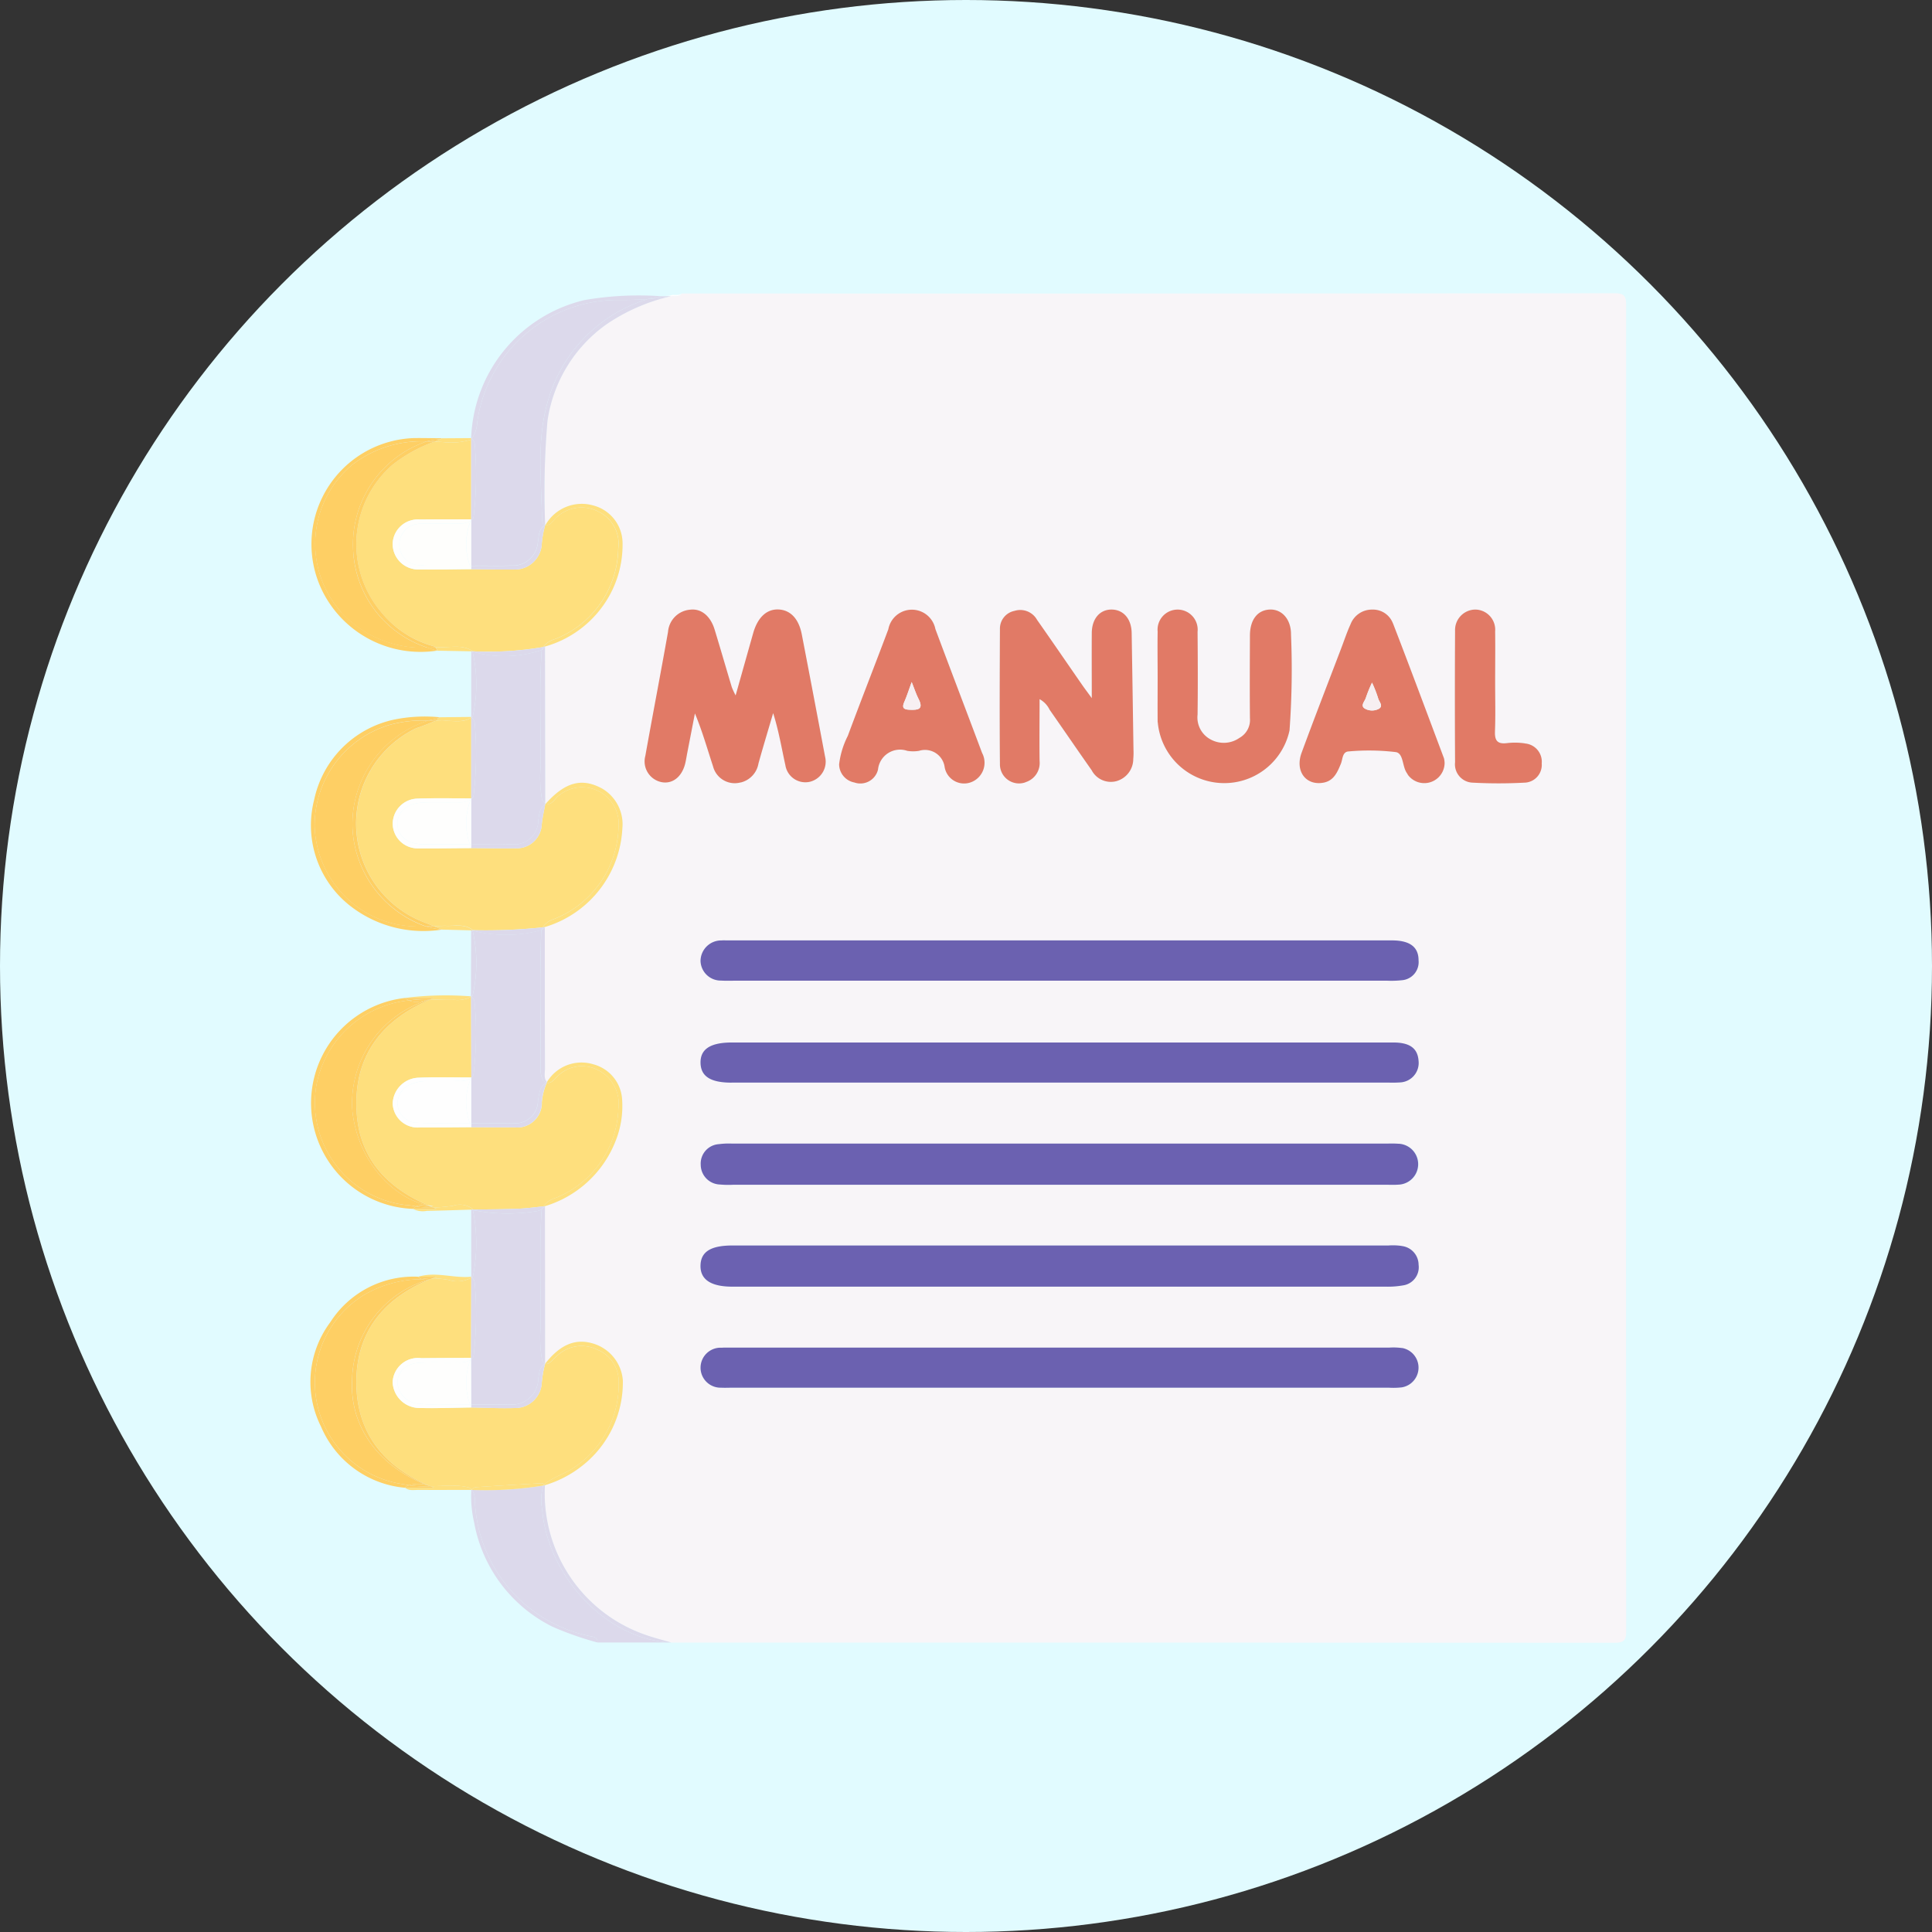 <svg xmlns="http://www.w3.org/2000/svg" xmlns:xlink="http://www.w3.org/1999/xlink" width="112" height="112" viewBox="0 0 112 112">
  <rect x="0" y="0" width="112" height="112" fill="#333333" stroke="none"/>
  <defs>
    <clipPath id="clip-path">
      <rect id="Rectángulo_300845" data-name="Rectángulo 300845" width="76.27" height="78.233" fill="none"/>
    </clipPath>
  </defs>
  <g id="Grupo_886477" data-name="Grupo 886477" transform="translate(-1355 11159)">
    <circle id="Elipse_6632" data-name="Elipse 6632" cx="56" cy="56" r="56" transform="translate(1355 -11159)" fill="#e1fbff"/>
    <g id="Grupo_886212" data-name="Grupo 886212" transform="translate(1373 -11142)">
      <g id="Grupo_886212-2" data-name="Grupo 886212" clip-path="url(#clip-path)">
        <path id="Trazado_603080" data-name="Trazado 603080" d="M129.32.7c0-.572-.129-.7-.7-.7Q101.594.026,74.568.014c-.163.219-.4.131-.614.154a10.986,10.986,0,0,0-3.767,1.644,8.31,8.31,0,0,0-3.4,5.585,48.07,48.07,0,0,0-.135,6.017l.025.007a2.417,2.417,0,0,1,2.775-1.115,2.269,2.269,0,0,1,1.683,2.115A6.069,6.069,0,0,1,70.084,18a6.185,6.185,0,0,1-3.442,2.478q.007,4.533.014,9.066a.456.456,0,0,0,.048.029c1.121-1.246,2.091-1.5,3.264-.852a2.4,2.4,0,0,1,1.16,2.3,6.294,6.294,0,0,1-4.494,5.719h0q0,4.094.009,8.189c0,.269-.087.559.116.8a2.335,2.335,0,0,1,2.7-1.03,2.244,2.244,0,0,1,1.655,1.985,5.459,5.459,0,0,1-.4,2.52,6.365,6.365,0,0,1-4.075,3.718q0,4.57.007,9.14h0c.9-1.147,1.806-1.51,2.877-1.149a2.424,2.424,0,0,1,1.634,2.107,6.144,6.144,0,0,1-2.43,5.008A6.406,6.406,0,0,1,66.641,69.1a8.676,8.676,0,0,0,5.819,8.67c.489.177,1,.3,1.5.45q27.331,0,54.662.014c.572,0,.7-.129.7-.7Q129.3,39.117,129.32.7M102.168,19.615a1.163,1.163,0,1,1,2.314.013c.013,1.6.02,3.2,0,4.8a1.445,1.445,0,0,0,.771,1.448,1.581,1.581,0,0,0,1.66-.1,1.188,1.188,0,0,0,.6-1.138c-.02-1.6-.011-3.2,0-4.8,0-.921.445-1.481,1.161-1.505.693-.023,1.229.566,1.22,1.452a48.664,48.664,0,0,1-.086,5.555,3.87,3.87,0,0,1-7.641-.469c-.009-.863,0-1.727,0-2.59,0-.889-.011-1.778,0-2.666m13.571,17.9c1.036,0,1.545.377,1.545,1.153a1.053,1.053,0,0,1-.973,1.155,5.548,5.548,0,0,1-.836.027H77.687c-.279,0-.56.011-.838-.007a1.173,1.173,0,0,1-1.19-1.136,1.2,1.2,0,0,1,1.225-1.191c.127-.008.254,0,.381,0H115.74M93,19.456a1.047,1.047,0,0,1,.843-1.042,1.116,1.116,0,0,1,1.311.52c.877,1.243,1.736,2.5,2.6,3.751.154.222.318.438.572.788,0-1.377-.006-2.569,0-3.762.005-.817.446-1.353,1.1-1.374.707-.022,1.2.513,1.212,1.353q.061,3.386.105,6.773a3.962,3.962,0,0,1-.012.532,1.338,1.338,0,0,1-.994,1.292,1.258,1.258,0,0,1-1.42-.64c-.819-1.16-1.619-2.334-2.433-3.5a1.38,1.38,0,0,0-.584-.617c0,1.23-.011,2.405,0,3.58a1.165,1.165,0,0,1-.816,1.234A1.106,1.106,0,0,1,93.006,27.3c-.027-2.614-.016-5.228,0-7.842m-8.8,6.2c.767-2.066,1.575-4.116,2.349-6.179a1.388,1.388,0,0,1,2.727-.012c.894,2.4,1.81,4.785,2.707,7.181a1.207,1.207,0,0,1-.575,1.672,1.144,1.144,0,0,1-1.594-.846,1.15,1.15,0,0,0-1.487-.947,2.09,2.09,0,0,1-.683,0,1.284,1.284,0,0,0-1.694,1.086,1.053,1.053,0,0,1-1.391.741,1.082,1.082,0,0,1-.863-1.05,4.911,4.911,0,0,1,.506-1.648m-9.317,1.007c-.039.2-.068.4-.116.6-.191.785-.75,1.215-1.392,1.079a1.226,1.226,0,0,1-.919-1.523c.428-2.395.888-4.784,1.314-7.18a1.4,1.4,0,0,1,1.284-1.29c.633-.079,1.17.359,1.411,1.136.346,1.113.666,2.235,1,3.351a4.368,4.368,0,0,0,.224.483c.359-1.271.688-2.439,1.017-3.607.26-.921.793-1.413,1.485-1.374.676.038,1.157.537,1.332,1.436q.689,3.545,1.351,7.095a1.2,1.2,0,0,1-.894,1.459,1.173,1.173,0,0,1-1.407-.965c-.219-.988-.382-1.988-.709-3.018-.285.974-.581,1.945-.852,2.923a1.37,1.37,0,0,1-1.034,1.1,1.3,1.3,0,0,1-1.6-.935c-.333-1.009-.618-2.033-1.05-3.065l-.446,2.3m2.6,16.767H96.535q9.638,0,19.276,0c.968,0,1.421.336,1.474,1.058a1.13,1.13,0,0,1-1.044,1.256,6.618,6.618,0,0,1-.685.012H77.462c-1.22,0-1.787-.36-1.8-1.141-.019-.8.57-1.187,1.831-1.187m38.828,20a4.255,4.255,0,0,1-.76.019H77.544c-.229,0-.458.009-.686,0a1.159,1.159,0,1,1,.022-2.316c.177-.011.355-.006.533-.006h38.165a3.738,3.738,0,0,1,.76.026,1.158,1.158,0,0,1-.021,2.281m.047-5.914a5.013,5.013,0,0,1-.984.071q-9.449.006-18.9,0H77.508c-1.234,0-1.857-.409-1.849-1.207.008-.813.584-1.181,1.855-1.181h38.024a3.651,3.651,0,0,1,.76.025,1.1,1.1,0,0,1,.987,1.086,1.063,1.063,0,0,1-.921,1.2m-.262-5.839c-.227.018-.457.007-.686.007H77.546a5.472,5.472,0,0,1-.761-.015,1.151,1.151,0,0,1-1.112-1.147,1.126,1.126,0,0,1,1.053-1.193,4.42,4.42,0,0,1,.759-.033h38.023a6.009,6.009,0,0,1,.609.009,1.186,1.186,0,0,1-.015,2.373M117.98,28.34a1.129,1.129,0,0,1-1.3-.4c-.031-.04-.051-.088-.08-.13-.273-.388-.189-1.141-.64-1.216a13.119,13.119,0,0,0-2.732-.039c-.375.017-.346.452-.454.715-.208.5-.415,1-1.036,1.1-1,.168-1.63-.678-1.242-1.734.743-2.022,1.525-4.029,2.291-6.042.18-.474.339-.957.55-1.417a1.324,1.324,0,0,1,1.252-.844,1.237,1.237,0,0,1,1.2.792c1,2.6,1.976,5.212,2.956,7.822a1.221,1.221,0,0,1,.038.29,1.13,1.13,0,0,1-.81,1.1m5.432.026a28.028,28.028,0,0,1-2.969,0,1.063,1.063,0,0,1-1.04-1.183q-.024-3.808,0-7.617a1.186,1.186,0,0,1,1.182-1.235,1.169,1.169,0,0,1,1.134,1.264c.018.99,0,1.98,0,2.97h0c0,.939.026,1.88-.01,2.818-.02.517.118.755.672.693a3.89,3.89,0,0,1,1.064.013,1.06,1.06,0,0,1,.974,1.157,1.03,1.03,0,0,1-1.014,1.114" transform="translate(-53.05 0)" fill="#f8f5f8"/>
        <path id="Trazado_603081" data-name="Trazado 603081" d="M36.986,41.27l-.127.056a.287.287,0,0,0,.127-.056" transform="translate(-29.35 -32.862)" fill="#fefefe"/>
        <path id="Trazado_603082" data-name="Trazado 603082" d="M35,280.071h.02c.072-.017.143-.035.217-.05a1.562,1.562,0,0,0-.237.049" transform="translate(-27.868 -222.972)" fill="#fefefe"/>
        <path id="Trazado_603083" data-name="Trazado 603083" d="M100.454.193c-.153.013-.306.024-.459.039.177,0,.354,0,.531-.006.212-.023.452.065.614-.154-.208.162-.469.018-.687.122" transform="translate(-79.623 -0.057)" fill="#fefefe"/>
        <path id="Trazado_603084" data-name="Trazado 603084" d="M50.037,340.649a2.946,2.946,0,0,1,.062-1.387,20.657,20.657,0,0,1-4.125.252,1.132,1.132,0,0,1,.163.655,8.356,8.356,0,0,0,6.564,7.8c.218.061.544.014.546.392h4.269c-3.74-.158-7.159-3.838-7.479-7.713" transform="translate(-36.608 -270.143)" fill="#dcd9eb"/>
        <path id="Trazado_603085" data-name="Trazado 603085" d="M65.875,339.163c-.033.008-.067.013-.1.02a2.952,2.952,0,0,0-.062,1.387c.32,3.875,3.739,7.556,7.479,7.713-.5-.149-1.008-.273-1.5-.45a8.675,8.675,0,0,1-5.819-8.67" transform="translate(-52.283 -270.064)" fill="#dcd9eb"/>
        <path id="Trazado_603086" data-name="Trazado 603086" d="M52.469,348.957a8.356,8.356,0,0,1-6.564-7.8,1.131,1.131,0,0,0-.163-.654H45.7a6.582,6.582,0,0,0,.16,1.875,8.412,8.412,0,0,0,4.547,6.057,18.723,18.723,0,0,0,2.61.915c0-.378-.328-.331-.546-.392" transform="translate(-36.376 -271.131)" fill="#dcd9eb"/>
        <path id="Trazado_603087" data-name="Trazado 603087" d="M22.218,207.738c-.835.008-1.67-.005-2.5-.009-.989.005-1.978.02-2.968.013a1.446,1.446,0,0,1-1.591-1.375,1.55,1.55,0,0,1,1.511-1.507c1.013-.044,2.029-.013,3.044-.014q-.007-2.341-.014-4.682a1.642,1.642,0,0,1-.973.183c-.458.017-.917-.014-1.375-.027-2.766,1.16-4.38,3.214-4.3,6.241.065,2.339,1.113,4.365,4.124,5.687a3.049,3.049,0,0,0,.349.046,1.015,1.015,0,0,1-.208.015l.2.081a10.989,10.989,0,0,0,1.145-.107,1.227,1.227,0,0,1,1.136.189c0,.011,0,.023.007.034.871-.013,1.743-.015,2.614-.049.488-.019.975-.086,1.462-.136a1.441,1.441,0,0,1,.724-.494,5.789,5.789,0,0,0,3.636-5.166,2.181,2.181,0,0,0-1.206-2.255,2.007,2.007,0,0,0-2.32.368c-.182.149-.345.449-.623.375a3.587,3.587,0,0,0-.288,1.13,1.426,1.426,0,0,1-1.582,1.46" transform="translate(-10.391 -159.384)" fill="#fedf7d"/>
        <path id="Trazado_603088" data-name="Trazado 603088" d="M66.405,219.988c.277.074.44-.225.623-.374a2.007,2.007,0,0,1,2.32-.369,2.181,2.181,0,0,1,1.206,2.255,5.789,5.789,0,0,1-3.636,5.167,1.441,1.441,0,0,0-.724.493l.1-.011h0a6.365,6.365,0,0,0,4.075-3.718,5.456,5.456,0,0,0,.4-2.52,2.244,2.244,0,0,0-1.655-1.985,2.335,2.335,0,0,0-2.7,1.03h0c0,.01-.008.021-.012.031" transform="translate(-52.708 -174.224)" fill="#fedf7d"/>
        <path id="Trazado_603089" data-name="Trazado 603089" d="M32.633,259.671c0-.011,0-.023-.007-.034a1.227,1.227,0,0,0-1.136-.189,10.985,10.985,0,0,1-1.145.107l.187.075H29.164a1.222,1.222,0,0,0,.808.113c.855-.013,1.709-.045,2.563-.07h.1" transform="translate(-23.222 -206.549)" fill="#fedf7d"/>
        <path id="Trazado_603090" data-name="Trazado 603090" d="M28.373,200.028c.458.013.917.044,1.375.027a1.642,1.642,0,0,0,.973-.183v-.019h0a18.858,18.858,0,0,0-3.825.091h1.671c-.066.026-.129.056-.194.083" transform="translate(-21.416 -159.093)" fill="#fedf7d"/>
        <path id="Trazado_603091" data-name="Trazado 603091" d="M34.44,280.259H34.4l-.1.04.143-.039" transform="translate(-27.31 -223.16)" fill="#fedf7d"/>
        <path id="Trazado_603092" data-name="Trazado 603092" d="M23.8,286.141a1.54,1.54,0,0,1-1.587,1.519c-.835.025-1.672-.019-2.508-.032h0c-.987.012-1.975.053-2.961.029a1.56,1.56,0,0,1-1.591-1.5,1.469,1.469,0,0,1,1.657-1.387c.963-.011,1.925-.013,2.888-.019l.011-4.65a1.63,1.63,0,0,1-1.328.127,7.8,7.8,0,0,0-.84-.093l-.177.044c-2.754,1.111-4.377,3.13-4.313,6.153.061,2.837,1.647,4.774,4.3,5.865.37-.011.741-.033,1.111-.025a3.383,3.383,0,0,1,1.124.1.542.542,0,0,1,.151.113.372.372,0,0,1,.227-.137c1.277-.086,2.555-.157,3.833-.23a.188.188,0,0,1,.137.071c.54-.443,1.231-.617,1.8-1.026a5.789,5.789,0,0,0,2.523-4.944,1.984,1.984,0,0,0-1.26-1.851,2.04,2.04,0,0,0-2.159.235c-.2.152-.364.354-.563.512a.3.3,0,0,1-.284.087h0a6.24,6.24,0,0,0-.187,1.04" transform="translate(-10.39 -223.034)" fill="#fedf7d"/>
        <path id="Trazado_603093" data-name="Trazado 603093" d="M66.808,299.541c.2-.158.358-.36.563-.512a2.039,2.039,0,0,1,2.159-.235,1.984,1.984,0,0,1,1.26,1.851,5.789,5.789,0,0,1-2.523,4.944c-.569.409-1.259.583-1.8,1.025.017.016.033.032.05.046a6.4,6.4,0,0,0,2.086-1.068,6.143,6.143,0,0,0,2.43-5.008,2.423,2.423,0,0,0-1.634-2.107c-1.071-.361-1.98,0-2.877,1.149a.3.3,0,0,0,.284-.087" transform="translate(-52.926 -237.562)" fill="#fedf7d"/>
        <path id="Trazado_603094" data-name="Trazado 603094" d="M31.491,279.458h.041a1.559,1.559,0,0,1,.237-.049c-.074.015-.145.033-.217.05a7.805,7.805,0,0,1,.84.093,1.631,1.631,0,0,0,1.328-.127c0-.017,0-.034,0-.051h0c-1.025.1-2.05-.315-3.075,0h1.062c-.074.027-.144.058-.217.086" transform="translate(-24.402 -222.36)" fill="#fedf7d"/>
        <path id="Trazado_603095" data-name="Trazado 603095" d="M30.745,339.553a.543.543,0,0,0-.151-.113,3.384,3.384,0,0,0-1.124-.1c-.37-.008-.74.014-1.111.025.067.028.132.057.2.084H26.876c.245.193.535.123.807.125,1.013.009,2.027,0,3.04,0l.022-.023" transform="translate(-21.4 -270.204)" fill="#fedf7d"/>
        <path id="Trazado_603096" data-name="Trazado 603096" d="M50.062,338.66a.188.188,0,0,0-.137-.07c-1.278.074-2.556.144-3.833.23a.372.372,0,0,0-.227.137c.007.008.015.015.022.023a20.662,20.662,0,0,0,4.125-.253c.005-.013.008-.025.014-.038s.025-.018.037-.028" transform="translate(-36.521 -269.607)" fill="#fedf7d"/>
        <path id="Trazado_603097" data-name="Trazado 603097" d="M66.233,338.964c-.006.013-.009.025-.014.038.033-.008.067-.012.1-.02-.017-.014-.033-.03-.05-.046-.012.01-.025.018-.037.028" transform="translate(-52.728 -269.884)" fill="#fedf7d"/>
        <path id="Trazado_603098" data-name="Trazado 603098" d="M45.756,340.413H45.8c-.007-.008-.014-.015-.022-.023l-.022.023" transform="translate(-36.434 -271.041)" fill="#fedf7d"/>
        <path id="Trazado_603099" data-name="Trazado 603099" d="M23.989,46.515a5.965,5.965,0,0,0-.192,1.038,1.564,1.564,0,0,1-1.658,1.524c-.811.008-1.623-.012-2.434-.02-.99.007-1.98.032-2.97.017a1.484,1.484,0,0,1-1.585-1.493,1.46,1.46,0,0,1,1.58-1.4c.99-.012,1.981-.007,2.971-.009q0-2.325,0-4.65c-.011.011-.019.022-.031.032a3.9,3.9,0,0,1-1.531.142c-.187-.014-.374-.024-.559-.032a8.38,8.38,0,0,0-2.47,1.369,6.1,6.1,0,0,0-.574,8.575A5.875,5.875,0,0,0,17.5,53.516a.293.293,0,0,1,.132.075c.081,0,.162-.007.244-.012.64.031,1.308-.174,1.9.226l0,.011a18.783,18.783,0,0,0,4.082-.242,1.387,1.387,0,0,1,.725-.473,5.748,5.748,0,0,0,3.642-5.237,2.066,2.066,0,0,0-1.137-2.139,2.124,2.124,0,0,0-2.469.357c-.183.151-.3.475-.607.4l-.025.031h0" transform="translate(-10.387 -33.062)" fill="#fedf7d"/>
        <path id="Trazado_603100" data-name="Trazado 603100" d="M66.891,60.672a2.124,2.124,0,0,1,2.469-.357A2.066,2.066,0,0,1,70.5,62.454a5.748,5.748,0,0,1-3.642,5.238,1.386,1.386,0,0,0-.725.473c.04-.011.08-.021.119-.033h0a6.185,6.185,0,0,0,3.442-2.478,6.069,6.069,0,0,0,1.052-3.581,2.269,2.269,0,0,0-1.683-2.115,2.417,2.417,0,0,0-2.775,1.115c.306.074.424-.25.607-.4" transform="translate(-52.657 -47.652)" fill="#fedf7d"/>
        <path id="Trazado_603101" data-name="Trazado 603101" d="M35.319,41.42c.185.007.372.018.559.032a3.9,3.9,0,0,0,1.531-.142c.012-.01.02-.022.031-.032v-.062l-1.681.011a.286.286,0,0,1-.127.056c-.1.046-.209.092-.314.137" transform="translate(-28.123 -32.819)" fill="#fedf7d"/>
        <path id="Trazado_603102" data-name="Trazado 603102" d="M37.688,100.842l0-.011c-.6-.4-1.263-.2-1.9-.227-.082.006-.163.009-.244.013a.331.331,0,0,1,.091.193l1.988.035.071,0" transform="translate(-28.298 -80.088)" fill="#fedf7d"/>
        <path id="Trazado_603103" data-name="Trazado 603103" d="M23.93,125.765c-.068.394-.167.778-.2,1.182a1.45,1.45,0,0,1-1.519,1.369c-.855.014-1.711-.008-2.566-.015h0c-1.016.007-2.032.025-3.047.016a1.444,1.444,0,0,1-1.508-1.393,1.467,1.467,0,0,1,1.429-1.489c1.04-.04,2.083-.012,3.124-.014q0-2.342,0-4.685c-.512.348-1.108.15-1.666.2l-.4-.016a11.8,11.8,0,0,1-1.11.43,6.128,6.128,0,0,0,.445,11.257c.185.072.369.146.553.22.215-.008.429-.017.643-.023.545.04,1.123-.144,1.615.244,0,0,0,.009,0,.014a31.42,31.42,0,0,0,4.054-.163,1.206,1.206,0,0,1,.645-.477,5.887,5.887,0,0,0,3.758-5.283,2.125,2.125,0,0,0-3.493-1.854c-.2.156-.394.581-.707.425l-.047.052h0" transform="translate(-10.324 -96.139)" fill="#fedf7d"/>
        <path id="Trazado_603104" data-name="Trazado 603104" d="M66.931,140.061a2.125,2.125,0,0,1,3.493,1.854,5.886,5.886,0,0,1-3.758,5.283,1.207,1.207,0,0,0-.645.477c.045-.008.09-.013.134-.022a6.3,6.3,0,0,0,4.494-5.72,2.4,2.4,0,0,0-1.16-2.3c-1.173-.647-2.143-.394-3.265.852.313.156.5-.27.707-.425" transform="translate(-52.57 -110.912)" fill="#fedf7d"/>
        <path id="Trazado_603105" data-name="Trazado 603105" d="M37.285,180.191c-.492-.387-1.07-.2-1.615-.244-.214.006-.428.014-.643.023l.5.2h0l1.686.041.08,0,0-.014" transform="translate(-27.891 -143.278)" fill="#fedf7d"/>
        <path id="Trazado_603106" data-name="Trazado 603106" d="M35.976,120.8c.557-.052,1.153.146,1.666-.2v-.035h0l-1.837.019a1.007,1.007,0,0,1-.231.2l.4.016" transform="translate(-28.326 -96.004)" fill="#fedf7d"/>
        <path id="Trazado_603107" data-name="Trazado 603107" d="M151.61,270.951a3.651,3.651,0,0,0-.76-.025H112.826c-1.271,0-1.847.367-1.855,1.181-.008.8.615,1.206,1.849,1.206h18.974q9.449,0,18.9,0a5.034,5.034,0,0,0,.984-.071,1.063,1.063,0,0,0,.921-1.2,1.1,1.1,0,0,0-.987-1.086" transform="translate(-88.362 -215.724)" fill="#6b61b1"/>
        <path id="Trazado_603108" data-name="Trazado 603108" d="M151.48,241.954a6,6,0,0,0-.609-.009q-19.011,0-38.023,0a4.4,4.4,0,0,0-.759.033,1.126,1.126,0,0,0-1.053,1.193,1.15,1.15,0,0,0,1.112,1.146,5.444,5.444,0,0,0,.761.015h37.87c.229,0,.458.011.686-.006a1.187,1.187,0,0,0,.015-2.373" transform="translate(-88.414 -192.65)" fill="#6b61b1"/>
        <path id="Trazado_603109" data-name="Trazado 603109" d="M112.77,215.5h38.094a6.555,6.555,0,0,0,.685-.012,1.13,1.13,0,0,0,1.044-1.255c-.053-.722-.506-1.058-1.474-1.058q-9.638,0-19.275,0H112.8c-1.26,0-1.849.383-1.831,1.187.018.781.585,1.141,1.8,1.141" transform="translate(-88.358 -169.741)" fill="#6b61b0"/>
        <path id="Trazado_603110" data-name="Trazado 603110" d="M112.2,184.137a1.2,1.2,0,0,0-1.225,1.191,1.173,1.173,0,0,0,1.19,1.136c.278.018.559.007.838.007H150.79a5.55,5.55,0,0,0,.836-.027,1.053,1.053,0,0,0,.973-1.156c0-.776-.509-1.153-1.546-1.153H112.579c-.127,0-.254-.005-.381,0" transform="translate(-88.364 -146.619)" fill="#6b61b0"/>
        <path id="Trazado_603111" data-name="Trazado 603111" d="M151.646,300.014a3.708,3.708,0,0,0-.76-.026H112.721c-.178,0-.356-.005-.533.006a1.159,1.159,0,1,0-.022,2.316c.228.013.457,0,.686,0h38.012a4.258,4.258,0,0,0,.76-.019,1.158,1.158,0,0,0,.021-2.281" transform="translate(-88.359 -238.865)" fill="#6b61b0"/>
        <path id="Trazado_603112" data-name="Trazado 603112" d="M100.675,100.012a1.369,1.369,0,0,0,1.035-1.1c.271-.978.567-1.949.852-2.923.327,1.03.49,2.03.709,3.018a1.173,1.173,0,0,0,1.407.965,1.2,1.2,0,0,0,.894-1.459q-.666-3.549-1.351-7.095c-.175-.9-.657-1.4-1.332-1.436-.693-.039-1.225.453-1.485,1.374-.33,1.167-.659,2.335-1.017,3.607a4.361,4.361,0,0,1-.223-.483c-.337-1.116-.658-2.237-1-3.351-.242-.778-.778-1.215-1.412-1.136a1.4,1.4,0,0,0-1.284,1.29c-.426,2.4-.886,4.785-1.314,7.18a1.226,1.226,0,0,0,.919,1.523c.642.136,1.2-.294,1.392-1.079.048-.2.077-.4.116-.6l.446-2.3c.432,1.032.717,2.056,1.05,3.065a1.3,1.3,0,0,0,1.6.935" transform="translate(-75.742 -71.649)" fill="#e17a66"/>
        <path id="Trazado_603113" data-name="Trazado 603113" d="M49.822,14.483c-.031-2.275-.32-4.572.308-6.807a8.645,8.645,0,0,1,5.826-6.029c-.525.039-1.052.054-1.581.054a8.222,8.222,0,0,0-8.315,7.133,1.615,1.615,0,0,1-.312.9.521.521,0,0,1,.177.363,20.565,20.565,0,0,1-.076,4.235.657.657,0,0,1-.135.151q0,1.312,0,2.624c.771-.017,1.542.015,2.313-.013a1.456,1.456,0,0,0,1.553-1.339c.072-.36.019-.773.419-1h0c0-.012,0-.025,0-.038a.59.59,0,0,1-.091-.035.452.452,0,0,1-.09-.208" transform="translate(-36.401 -1.311)" fill="#dcd9eb"/>
        <path id="Trazado_603114" data-name="Trazado 603114" d="M71.648.995a8.644,8.644,0,0,0-5.825,6.029c-.628,2.234-.339,4.531-.309,6.807a.449.449,0,0,0,.09.208.564.564,0,0,0,.091.036,48.037,48.037,0,0,1,.135-6.017,8.311,8.311,0,0,1,3.4-5.585A10.989,10.989,0,0,1,73,.828a13.131,13.131,0,0,1-1.349.167" transform="translate(-52.092 -0.659)" fill="#dcd9eb"/>
        <path id="Trazado_603115" data-name="Trazado 603115" d="M46.073,8.094A8.222,8.222,0,0,1,54.388.96c.529,0,1.056-.014,1.581-.054h0a3.4,3.4,0,0,1,.814-.159,18.5,18.5,0,0,0-4.462.215,8.532,8.532,0,0,0-6.594,8.007c.011.009.02.02.031.03a1.614,1.614,0,0,0,.312-.9" transform="translate(-36.414 -0.571)" fill="#dcd9eb"/>
        <path id="Trazado_603116" data-name="Trazado 603116" d="M96.8.834a3.414,3.414,0,0,0-.814.159h0A13.126,13.126,0,0,0,97.332.828h0c-.177,0-.354.007-.531.006" transform="translate(-76.429 -0.659)" fill="#dcd9eb"/>
        <path id="Trazado_603117" data-name="Trazado 603117" d="M45.714,46.046v.067a.65.65,0,0,0,.135-.152,20.563,20.563,0,0,0,.076-4.235.521.521,0,0,0-.177-.363l-.031.032q0,2.325,0,4.65" transform="translate(-36.401 -32.937)" fill="#dcd9eb"/>
        <path id="Trazado_603118" data-name="Trazado 603118" d="M45.733,68.575c.811.008,1.623.028,2.434.02a1.563,1.563,0,0,0,1.657-1.524,5.984,5.984,0,0,1,.192-1.038c-.4.222-.347.636-.419,1a1.456,1.456,0,0,1-1.553,1.339c-.771.027-1.542,0-2.313.013C45.733,68.445,45.733,68.51,45.733,68.575Z" transform="translate(-36.416 -52.58)" fill="#dcd9eb"/>
        <path id="Trazado_603119" data-name="Trazado 603119" d="M45.731,41.279l.031-.032c-.011-.01-.019-.021-.031-.03v.062" transform="translate(-36.414 -32.82)" fill="#dcd9eb"/>
        <path id="Trazado_603120" data-name="Trazado 603120" d="M197.549,100.008a1.165,1.165,0,0,0,.816-1.234c-.015-1.175,0-2.349,0-3.58a1.381,1.381,0,0,1,.584.617c.814,1.164,1.614,2.338,2.433,3.5a1.257,1.257,0,0,0,1.42.64,1.338,1.338,0,0,0,.994-1.293,3.925,3.925,0,0,0,.012-.532q-.05-3.387-.105-6.773c-.015-.839-.506-1.375-1.212-1.353-.658.021-1.1.558-1.1,1.374-.008,1.192,0,2.385,0,3.762-.254-.35-.418-.566-.572-.788-.868-1.25-1.726-2.507-2.6-3.751a1.116,1.116,0,0,0-1.311-.52,1.047,1.047,0,0,0-.842,1.042c-.012,2.614-.024,5.228,0,7.842a1.107,1.107,0,0,0,1.495,1.048" transform="translate(-156.099 -71.663)" fill="#e17a66"/>
        <path id="Trazado_603121" data-name="Trazado 603121" d="M49.8,269.269a7.426,7.426,0,0,1-.083-1.883c.025-2.267-.083-4.534.056-6.8a.744.744,0,0,1,.029-.086.53.53,0,0,1-.277.133,10.3,10.3,0,0,1-3.73-.055A9.75,9.75,0,0,1,45.8,264.4c-.024.024-.049.047-.075.068a.526.526,0,0,1,.178.365,20.966,20.966,0,0,1-.074,4.24.641.641,0,0,1-.144.162l.007,2.619c.722-.017,1.444.013,2.166-.012a1.524,1.524,0,0,0,1.726-1.5c.055-.319.055-.662.391-.851v0a.349.349,0,0,1-.175-.225" transform="translate(-36.378 -207.428)" fill="#dcd9eb"/>
        <path id="Trazado_603122" data-name="Trazado 603122" d="M65.455,260.01c-.139,2.264-.031,4.532-.056,6.8a7.426,7.426,0,0,0,.083,1.883.349.349,0,0,0,.175.225q0-4.57-.006-9.14c-.055.048-.11.1-.167.147a.752.752,0,0,0-.029.086" transform="translate(-52.06 -206.852)" fill="#dcd9eb"/>
        <path id="Trazado_603123" data-name="Trazado 603123" d="M45.819,264.6a9.75,9.75,0,0,0-.006-3.826l-.1-.027q0,1.945.006,3.892c.011.009.019.019.029.029.025-.021.05-.043.075-.068" transform="translate(-36.397 -207.626)" fill="#dcd9eb"/>
        <path id="Trazado_603124" data-name="Trazado 603124" d="M46.191,260.017c0,.009,0,.019.006.029a10.306,10.306,0,0,0,3.73.055.532.532,0,0,0,.277-.133.735.735,0,0,1,.063-.136c-.487.05-.973.117-1.462.136-.871.034-1.742.036-2.614.049" transform="translate(-36.78 -206.896)" fill="#dcd9eb"/>
        <path id="Trazado_603125" data-name="Trazado 603125" d="M65.948,259.788a.741.741,0,0,0-.063.136c.058-.047.112-.1.167-.147l-.1.011" transform="translate(-52.462 -206.852)" fill="#dcd9eb"/>
        <path id="Trazado_603126" data-name="Trazado 603126" d="M45.808,260.741h-.1l.1.027c0-.01,0-.019-.005-.029" transform="translate(-36.397 -207.62)" fill="#dcd9eb"/>
        <path id="Trazado_603127" data-name="Trazado 603127" d="M45.685,284.663c0,.032,0,.064,0,.1a.642.642,0,0,0,.144-.162,20.966,20.966,0,0,0,.074-4.241.525.525,0,0,0-.178-.365l-.029.022q-.005,2.325-.011,4.65" transform="translate(-36.377 -222.948)" fill="#dcd9eb"/>
        <path id="Trazado_603128" data-name="Trazado 603128" d="M45.719,307.175c.836.013,1.673.058,2.508.032a1.54,1.54,0,0,0,1.587-1.519,6.245,6.245,0,0,1,.187-1.04c-.336.189-.336.532-.391.851a1.525,1.525,0,0,1-1.726,1.5c-.721.025-1.444,0-2.165.012,0,.054,0,.109,0,.163" transform="translate(-36.405 -242.581)" fill="#dcd9eb"/>
        <path id="Trazado_603129" data-name="Trazado 603129" d="M45.738,279.9l.029-.022c-.01-.009-.018-.02-.029-.029h0c0,.017,0,.034,0,.051" transform="translate(-36.42 -222.835)" fill="#dcd9eb"/>
        <path id="Trazado_603130" data-name="Trazado 603130" d="M241.062,96.529A3.87,3.87,0,0,0,248.7,97a48.616,48.616,0,0,0,.086-5.555c.009-.886-.528-1.475-1.22-1.452-.716.024-1.157.584-1.161,1.5-.007,1.6-.015,3.2,0,4.8a1.188,1.188,0,0,1-.605,1.138,1.581,1.581,0,0,1-1.66.1,1.445,1.445,0,0,1-.771-1.448c.021-1.6.014-3.2,0-4.8a1.163,1.163,0,1,0-2.314-.013c-.015.888,0,1.778,0,2.666,0,.863-.008,1.727,0,2.59" transform="translate(-191.945 -71.657)" fill="#e17a66"/>
        <path id="Trazado_603131" data-name="Trazado 603131" d="M49.834,110.18a7.355,7.355,0,0,1-.084-1.887c.03-2.27-.095-4.541.065-6.808a.161.161,0,0,1-.025.014,6.811,6.811,0,0,1-3.983.088,8.375,8.375,0,0,1,.009,3.754c-.023.019-.046.035-.069.051a.52.52,0,0,1,.189.372,20.409,20.409,0,0,1-.077,4.231.653.653,0,0,1-.131.147q0,1.313,0,2.626c.773-.018,1.546.016,2.319-.014a1.393,1.393,0,0,0,1.57-1.383c.06-.343.057-.713.4-.936h0v-.08a.836.836,0,0,1-.184-.175" transform="translate(-36.412 -80.809)" fill="#dcd9eb"/>
        <path id="Trazado_603132" data-name="Trazado 603132" d="M65.461,100.721c-.16,2.267-.035,4.538-.065,6.808a7.353,7.353,0,0,0,.084,1.887.83.83,0,0,0,.184.175q-.007-4.533-.014-9.065c-.061.066-.114.157-.188.2" transform="translate(-52.057 -80.045)" fill="#dcd9eb"/>
        <path id="Trazado_603133" data-name="Trazado 603133" d="M45.813,105.661a8.376,8.376,0,0,0-.009-3.754l-.076-.02,0,3.806h0c.007.006.013.013.02.02.023-.017.046-.032.069-.051" transform="translate(-36.409 -81.129)" fill="#dcd9eb"/>
        <path id="Trazado_603134" data-name="Trazado 603134" d="M50.081,100.861a.145.145,0,0,0,.025-.014v0a.68.68,0,0,1,.069-.16,18.769,18.769,0,0,1-4.082.242l0,.023a6.811,6.811,0,0,0,3.983-.088" transform="translate(-36.702 -80.171)" fill="#dcd9eb"/>
        <path id="Trazado_603135" data-name="Trazado 603135" d="M65.861,100.556a.68.68,0,0,0-.069.16v0c.074-.039.127-.129.188-.2h0c-.04.012-.08.022-.119.033" transform="translate(-52.388 -80.043)" fill="#dcd9eb"/>
        <path id="Trazado_603136" data-name="Trazado 603136" d="M45.818,101.893l0-.023-.072,0c.025.008.051.012.076.02" transform="translate(-36.423 -81.116)" fill="#dcd9eb"/>
        <path id="Trazado_603137" data-name="Trazado 603137" d="M45.737,147.954c.855.006,1.711.029,2.566.014a1.449,1.449,0,0,0,1.519-1.369c.037-.4.135-.788.2-1.182-.342.222-.339.593-.4.936a1.393,1.393,0,0,1-1.57,1.383c-.772.03-1.546,0-2.319.014,0,.068,0,.135,0,.2" transform="translate(-36.419 -115.792)" fill="#dcd9eb"/>
        <path id="Trazado_603138" data-name="Trazado 603138" d="M45.725,125.363v.05a.65.65,0,0,0,.131-.148,20.392,20.392,0,0,0,.077-4.231.52.52,0,0,0-.189-.372l-.02.015q0,2.342,0,4.685" transform="translate(-36.409 -96.08)" fill="#dcd9eb"/>
        <path id="Trazado_603139" data-name="Trazado 603139" d="M45.744,120.587c-.007-.006-.013-.014-.02-.02v.035l.02-.015" transform="translate(-36.409 -96.004)" fill="#dcd9eb"/>
        <path id="Trazado_603140" data-name="Trazado 603140" d="M45.811,181.2a8.37,8.37,0,0,1,0,3.752.808.808,0,0,1-.084.069.5.5,0,0,1,.2.374,19.84,19.84,0,0,1-.075,4.2.618.618,0,0,1-.126.143q0,1.313,0,2.626c.795-.017,1.59.01,2.385-.011a1.3,1.3,0,0,0,1.481-1.268c.078-.4.081-.836.487-1.083a.587.587,0,0,1-.174-.1,1.215,1.215,0,0,1-.155-.656c0-2.672-.063-5.345.032-8.015a.781.781,0,0,1,.02-.081.2.2,0,0,1-.049.022,7.656,7.656,0,0,1-3.946.021" transform="translate(-36.409 -144.249)" fill="#dcd9eb"/>
        <path id="Trazado_603141" data-name="Trazado 603141" d="M65.479,180.508a.78.78,0,0,0-.02.081c-.095,2.67-.028,5.343-.032,8.015a1.213,1.213,0,0,0,.155.656.584.584,0,0,0,.174.1c.013-.008.022-.017.035-.024-.2-.243-.115-.534-.116-.8q-.012-4.094-.009-8.189h0a1.061,1.061,0,0,1-.188.166" transform="translate(-52.083 -143.6)" fill="#dcd9eb"/>
        <path id="Trazado_603142" data-name="Trazado 603142" d="M45.765,185.037a8.37,8.37,0,0,0,0-3.752c-.028-.008-.057-.013-.085-.021q-.006,1.916-.013,3.832h0l.011.01a.807.807,0,0,0,.084-.069" transform="translate(-36.366 -144.335)" fill="#dcd9eb"/>
        <path id="Trazado_603143" data-name="Trazado 603143" d="M45.686,204.841a.618.618,0,0,0,.126-.143,19.841,19.841,0,0,0,.075-4.2.5.5,0,0,0-.2-.374l-.011.009q.007,2.341.014,4.682v.031" transform="translate(-36.367 -159.349)" fill="#dcd9eb"/>
        <path id="Trazado_603144" data-name="Trazado 603144" d="M49.62,225.675a1.3,1.3,0,0,1-1.481,1.268c-.795.02-1.59-.006-2.385.011,0,.075,0,.151,0,.226.835,0,1.67.017,2.5.009a1.426,1.426,0,0,0,1.582-1.46,3.583,3.583,0,0,1,.288-1.13l-.023-.008c-.406.246-.409.679-.487,1.083" transform="translate(-36.432 -178.835)" fill="#dcd9eb"/>
        <path id="Trazado_603145" data-name="Trazado 603145" d="M67.118,224.5l.023.008.012-.032h0c-.013.007-.022.016-.035.024" transform="translate(-53.444 -178.742)" fill="#dcd9eb"/>
        <path id="Trazado_603146" data-name="Trazado 603146" d="M45.682,200.083l-.011-.01v.019l.011-.009" transform="translate(-36.366 -159.312)" fill="#dcd9eb"/>
        <path id="Trazado_603147" data-name="Trazado 603147" d="M50.075,180.616a.2.2,0,0,0,.049-.022.688.688,0,0,1,.054-.144,31.423,31.423,0,0,1-4.054.163c0,.008,0,.016.005.024a7.656,7.656,0,0,0,3.946-.021" transform="translate(-36.727 -143.687)" fill="#dcd9eb"/>
        <path id="Trazado_603148" data-name="Trazado 603148" d="M65.757,180.508a1.061,1.061,0,0,0,.188-.166c-.045.009-.09.014-.134.022a.7.7,0,0,0-.054.144" transform="translate(-52.36 -143.6)" fill="#dcd9eb"/>
        <path id="Trazado_603149" data-name="Trazado 603149" d="M45.813,181.249l-.08,0c.028.008.056.013.085.021,0-.008,0-.016,0-.024" transform="translate(-36.416 -144.323)" fill="#dcd9eb"/>
        <path id="Trazado_603150" data-name="Trazado 603150" d="M286.829,90.805a1.236,1.236,0,0,0-1.2-.792,1.325,1.325,0,0,0-1.252.844c-.21.46-.369.944-.55,1.417-.766,2.013-1.548,4.02-2.291,6.042-.388,1.056.241,1.9,1.242,1.734.621-.1.828-.6,1.036-1.1.109-.263.079-.7.454-.715a13.134,13.134,0,0,1,2.732.039c.451.075.366.828.64,1.216.029.041.049.089.08.129a1.178,1.178,0,0,0,2.107-.7,1.232,1.232,0,0,0-.038-.29c-.979-2.609-1.951-5.222-2.956-7.822m-.793,4.945a.841.841,0,0,1-.8.019c-.34-.171-.033-.436.025-.647a8.216,8.216,0,0,1,.357-.877,7.168,7.168,0,0,1,.352.9c.046.2.311.433.065.6" transform="translate(-224.082 -71.674)" fill="#e17a66"/>
        <path id="Trazado_603151" data-name="Trazado 603151" d="M151.28,100.047a1.053,1.053,0,0,0,1.391-.741,1.284,1.284,0,0,1,1.694-1.086,2.09,2.09,0,0,0,.683,0,1.15,1.15,0,0,1,1.487.947,1.144,1.144,0,0,0,1.594.846,1.207,1.207,0,0,0,.575-1.672c-.9-2.4-1.813-4.785-2.707-7.181a1.388,1.388,0,0,0-2.727.012c-.774,2.063-1.582,4.114-2.349,6.179A4.911,4.911,0,0,0,150.417,99a1.082,1.082,0,0,0,.863,1.05m2.915-4.663c.142-.318.246-.654.429-1.153.168.419.258.706.394.97.321.625-.038.653-.514.636-.34-.012-.464-.107-.309-.453" transform="translate(-119.772 -71.693)" fill="#e17a66"/>
        <path id="Trazado_603152" data-name="Trazado 603152" d="M329.687,97.758a3.913,3.913,0,0,0-1.064-.013c-.555.061-.692-.176-.672-.693.036-.938.01-1.878.01-2.818h0c0-.99.013-1.981,0-2.97A1.168,1.168,0,0,0,326.82,90a1.186,1.186,0,0,0-1.182,1.235q-.022,3.808,0,7.617a1.063,1.063,0,0,0,1.04,1.183,28.083,28.083,0,0,0,2.969,0,1.03,1.03,0,0,0,1.014-1.114,1.06,1.06,0,0,0-.974-1.158" transform="translate(-259.286 -71.663)" fill="#e17a66"/>
        <path id="Trazado_603153" data-name="Trazado 603153" d="M3.357,127.9a6.3,6.3,0,0,1,4.386-6.314,7.168,7.168,0,0,0-2.27.257,6.085,6.085,0,0,0-4.314,5.9,6.011,6.011,0,0,0,4.8,5.665,7.331,7.331,0,0,0,1.649.112A6.374,6.374,0,0,1,3.357,127.9" transform="translate(-0.92 -96.809)" fill="#fecf64"/>
        <path id="Trazado_603154" data-name="Trazado 603154" d="M5.156,132.545a6.011,6.011,0,0,1-4.8-5.665,6.085,6.085,0,0,1,4.314-5.9,7.176,7.176,0,0,1,2.27-.257c.147-.039.3-.073.446-.1a.778.778,0,0,0,.208-.091,8.857,8.857,0,0,0-2.644.138,6.021,6.021,0,0,0-4.624,4.645,5.932,5.932,0,0,0,2.248,6.272,6.9,6.9,0,0,0,5.173,1.252h0a4.79,4.79,0,0,1-.94-.184,7.328,7.328,0,0,1-1.649-.112" transform="translate(-0.114 -95.952)" fill="#fecf64"/>
        <path id="Trazado_603155" data-name="Trazado 603155" d="M11.93,127.9a6.374,6.374,0,0,0,4.254,5.619q.222-.005.445-.014c-.184-.074-.368-.148-.553-.22a6.128,6.128,0,0,1-.445-11.257,11.792,11.792,0,0,0,1.11-.43q-.212-.008-.424-.011A6.3,6.3,0,0,0,11.93,127.9" transform="translate(-9.493 -96.818)" fill="#fecf64"/>
        <path id="Trazado_603156" data-name="Trazado 603156" d="M32.845,180.11a4.794,4.794,0,0,0,.94.184l-.5-.2q-.222.009-.445.014" transform="translate(-26.153 -143.405)" fill="#fecf64"/>
        <path id="Trazado_603157" data-name="Trazado 603157" d="M33.494,120.849q.212,0,.424.011a1,1,0,0,0,.231-.2.779.779,0,0,1-.208.091c-.151.025-.3.059-.446.1" transform="translate(-26.67 -96.077)" fill="#fecf64"/>
        <path id="Trazado_603158" data-name="Trazado 603158" d="M3.586,48.846a6.3,6.3,0,0,1,4.226-6.68,6.563,6.563,0,0,0-4.3,1.344,5.963,5.963,0,0,0-.612,8.6,6.358,6.358,0,0,0,4.952,2.01,6.258,6.258,0,0,1-4.27-5.271" transform="translate(-1.082 -33.575)" fill="#fecf64"/>
        <path id="Trazado_603159" data-name="Trazado 603159" d="M1.889,51.347a5.963,5.963,0,0,1,.612-8.6,6.564,6.564,0,0,1,4.3-1.344,3.8,3.8,0,0,1,.619-.109,1.417,1.417,0,0,0,.16-.017l.127-.056c-.558,0-1.115-.019-1.673-.009a6.151,6.151,0,0,0-5.2,9.021,6.357,6.357,0,0,0,6.572,3.3h0c-.192-.055-.377-.116-.558-.181a6.359,6.359,0,0,1-4.951-2.01" transform="translate(-0.066 -32.815)" fill="#fecf64"/>
        <path id="Trazado_603160" data-name="Trazado 603160" d="M12.04,48.846a6.258,6.258,0,0,0,4.27,5.271c.154,0,.31,0,.467-.012a.293.293,0,0,0-.132-.075,5.874,5.874,0,0,1-2.957-1.909,6.1,6.1,0,0,1,.574-8.575,8.388,8.388,0,0,1,2.47-1.369c-.156-.006-.311-.01-.466-.011a6.3,6.3,0,0,0-4.226,6.68" transform="translate(-9.536 -33.575)" fill="#fecf64"/>
        <path id="Trazado_603161" data-name="Trazado 603161" d="M33.653,41.562a3.783,3.783,0,0,0-.619.109c.154,0,.309,0,.465.011.1-.045.209-.091.314-.137a1.417,1.417,0,0,1-.16.017" transform="translate(-26.304 -33.081)" fill="#fecf64"/>
        <path id="Trazado_603162" data-name="Trazado 603162" d="M33.715,100.766c-.157.008-.313.012-.467.012.181.065.366.126.558.181a.333.333,0,0,0-.091-.194" transform="translate(-26.474 -80.237)" fill="#fecf64"/>
        <path id="Trazado_603163" data-name="Trazado 603163" d="M7.876,212.93l-.14-.061c-1.862-.351-4.068-2.454-4.364-5.526a6.268,6.268,0,0,1,4.508-6.4c-.308.021-.76.271-1.222.058H6.647a6.089,6.089,0,0,0-5.35,4.873,5.972,5.972,0,0,0,5.152,6.985,4.65,4.65,0,0,1,.6.079l.015,0c.237-.119.515-.019.808-.013" transform="translate(-0.949 -160.006)" fill="#fecf64"/>
        <path id="Trazado_603164" data-name="Trazado 603164" d="M6.227,212.6l-.015,0a4.657,4.657,0,0,0-.6-.079,5.972,5.972,0,0,1-5.152-6.985,6.088,6.088,0,0,1,5.35-4.873h.011a1.027,1.027,0,0,1-.228-.144,6.135,6.135,0,0,0,.462,12.228.553.553,0,0,1,.177-.143" transform="translate(-0.108 -159.667)" fill="#fecf64"/>
        <path id="Trazado_603165" data-name="Trazado 603165" d="M16.3,200.909a6.267,6.267,0,0,0-4.508,6.4c.3,3.071,2.5,5.175,4.364,5.526-3.011-1.323-4.059-3.349-4.124-5.687-.084-3.027,1.529-5.081,4.3-6.241a6.415,6.415,0,0,0-1.249.062c.462.213.914-.036,1.222-.058" transform="translate(-9.371 -159.97)" fill="#fecf64"/>
        <path id="Trazado_603166" data-name="Trazado 603166" d="M30.032,259.608a4.739,4.739,0,0,0,1,.068l-.2-.081c-.293-.006-.571-.107-.808.013" transform="translate(-23.913 -206.671)" fill="#fecf64"/>
        <path id="Trazado_603167" data-name="Trazado 603167" d="M28.373,200.6c.065-.027.127-.057.194-.083H26.9a1.021,1.021,0,0,0,.228.145,6.4,6.4,0,0,1,1.249-.062" transform="translate(-21.416 -159.667)" fill="#fecf64"/>
        <path id="Trazado_603168" data-name="Trazado 603168" d="M30.532,259.978c-.064-.024-.125-.05-.188-.075a4.737,4.737,0,0,1-1-.068.553.553,0,0,0-.177.143h1.368" transform="translate(-23.222 -206.898)" fill="#fecf64"/>
        <path id="Trazado_603169" data-name="Trazado 603169" d="M7.422,280.468l-.04.008a6.633,6.633,0,0,0-3.331.922,5.952,5.952,0,0,0,2.272,10.957c.1.017.2.032.3.055l.057.008a1.844,1.844,0,0,1,1.223.061h0c-2.882-1.041-4.682-3.384-4.522-6.18a6.171,6.171,0,0,1,4.557-5.838l.014-.006a.823.823,0,0,1-.535.013" transform="translate(-0.969 -223.317)" fill="#fecf64"/>
        <path id="Trazado_603170" data-name="Trazado 603170" d="M34.042,339.476l0,0h0l.009,0" transform="translate(-27.099 -270.312)" fill="#fecf64"/>
        <path id="Trazado_603171" data-name="Trazado 603171" d="M5.653,291.91c-.1-.023-.2-.038-.3-.055A5.952,5.952,0,0,1,3.08,280.9a6.633,6.633,0,0,1,3.331-.922l.04-.008a.642.642,0,0,1-.209-.14,5.731,5.731,0,0,0-5.1,2.645,5.772,5.772,0,0,0-.53,6.048,5.852,5.852,0,0,0,4.857,3.541,1.129,1.129,0,0,1,.235-.144l-.057-.008" transform="translate(0 -222.817)" fill="#fecf64"/>
        <path id="Trazado_603172" data-name="Trazado 603172" d="M32.205,280.294l.1-.04a2.764,2.764,0,0,0-.637.054.822.822,0,0,0,.535-.013" transform="translate(-25.218 -223.156)" fill="#fecf64"/>
        <path id="Trazado_603173" data-name="Trazado 603173" d="M28.029,338.815a6.153,6.153,0,0,0,1.223.061,1.844,1.844,0,0,0-1.223-.061" transform="translate(-22.319 -269.714)" fill="#fecf64"/>
        <path id="Trazado_603174" data-name="Trazado 603174" d="M11.818,286.321c-.16,2.8,1.64,5.14,4.522,6.18h.021c-2.652-1.091-4.238-3.028-4.3-5.865-.065-3.023,1.559-5.041,4.313-6.153a6.171,6.171,0,0,0-4.558,5.838" transform="translate(-9.402 -223.339)" fill="#fecf64"/>
        <path id="Trazado_603175" data-name="Trazado 603175" d="M28.559,339.321c-.068-.026-.133-.056-.2-.084h-.021l0,0-.009,0a6.155,6.155,0,0,1-1.223-.061,1.135,1.135,0,0,0-.235.144h1.683" transform="translate(-21.4 -270.076)" fill="#fecf64"/>
        <path id="Trazado_603176" data-name="Trazado 603176" d="M31.491,279.922c.073-.028.143-.059.217-.086H30.645a.648.648,0,0,0,.209.14,2.754,2.754,0,0,1,.637-.054" transform="translate(-24.402 -222.824)" fill="#fecf64"/>
        <path id="Trazado_603177" data-name="Trazado 603177" d="M26.543,223.531a2.208,2.208,0,0,0-.963.163,1.192,1.192,0,0,0-.811,1.235,1.137,1.137,0,0,0,1.143,1.012c1.013.068,2.029,0,3.044.032a3.578,3.578,0,0,1,.064-2.612,1.2,1.2,0,0,1-.736.16c-.58.021-1.161,0-1.741.01" transform="translate(-19.717 -177.854)" fill="#fefefe"/>
        <path id="Trazado_603178" data-name="Trazado 603178" d="M24.808,225.731a1.137,1.137,0,0,1-1.143-1.012,1.192,1.192,0,0,1,.811-1.235,2.206,2.206,0,0,1,.963-.163c.58-.008,1.161.011,1.741-.01a1.2,1.2,0,0,0,.736-.16c.006-.015.01-.029.016-.044-1.015,0-2.031-.03-3.044.014a1.549,1.549,0,0,0-1.511,1.507A1.446,1.446,0,0,0,24.968,226c.989.008,1.978-.008,2.968-.013-.032-.076-.056-.152-.083-.227-1.015-.029-2.031.036-3.044-.032" transform="translate(-18.613 -177.645)" fill="#fefefe"/>
        <path id="Trazado_603179" data-name="Trazado 603179" d="M44.5,225.919h.083q0-1.313,0-2.626l-.016.013a3.579,3.579,0,0,0-.064,2.612" transform="translate(-35.265 -177.802)" fill="#fefefe"/>
        <path id="Trazado_603180" data-name="Trazado 603180" d="M45.663,223.188l.016-.013v-.031c-.006.015-.01.029-.016.044" transform="translate(-36.36 -177.682)" fill="#fefefe"/>
        <path id="Trazado_603181" data-name="Trazado 603181" d="M45.348,236.18c.027.076.051.152.083.227,0-.075,0-.151,0-.226h-.083" transform="translate(-36.109 -188.062)" fill="#fefefe"/>
        <path id="Trazado_603182" data-name="Trazado 603182" d="M26.087,303.722c-.821.036-1.325.48-1.341,1.148a1.3,1.3,0,0,0,1.225,1.228c.991.127,1.992.018,2.987.059a3.714,3.714,0,0,1,.009-2.581,1.4,1.4,0,0,1-.759.13c-.707.021-1.415-.015-2.121.016" transform="translate(-19.704 -241.728)" fill="#fefefd"/>
        <path id="Trazado_603183" data-name="Trazado 603183" d="M24.88,305.579a1.3,1.3,0,0,1-1.225-1.228c.016-.668.52-1.111,1.341-1.148.706-.031,1.414,0,2.121-.016a1.4,1.4,0,0,0,.759-.13c.015-.044.028-.088.044-.133-.963.006-1.925.008-2.888.019a1.469,1.469,0,0,0-1.657,1.387,1.559,1.559,0,0,0,1.591,1.5c.986.024,1.974-.017,2.961-.029h0c-.023-.055-.04-.109-.06-.164-1-.041-2,.067-2.987-.059" transform="translate(-18.613 -241.208)" fill="#fefefd"/>
        <path id="Trazado_603184" data-name="Trazado 603184" d="M44.536,306.013h.06q0-1.309-.007-2.619c-.015.012-.029.026-.044.037a3.714,3.714,0,0,0-.009,2.581" transform="translate(-35.282 -241.583)" fill="#fefefd"/>
        <path id="Trazado_603185" data-name="Trazado 603185" d="M45.467,303.057c.015-.01.03-.025.045-.037,0-.032,0-.064,0-.1-.017.044-.029.089-.044.133" transform="translate(-36.204 -241.208)" fill="#fefefd"/>
        <path id="Trazado_603186" data-name="Trazado 603186" d="M45.425,316.246c.02.055.037.11.061.164v-.163h-.06" transform="translate(-36.17 -251.816)" fill="#fefefd"/>
        <path id="Trazado_603187" data-name="Trazado 603187" d="M26.069,64.969a1.2,1.2,0,1,0-.039,2.4c.969.074,1.943,0,2.914.034a3.661,3.661,0,0,1,.035-2.6,1.353,1.353,0,0,1-.786.146c-.708.021-1.417-.017-2.125.017" transform="translate(-19.699 -51.602)" fill="#fefefc"/>
        <path id="Trazado_603188" data-name="Trazado 603188" d="M24.941,67a1.2,1.2,0,1,1,.039-2.4c.708-.034,1.417,0,2.125-.017a1.353,1.353,0,0,0,.786-.146c.012-.031.02-.062.033-.093-.99,0-1.981,0-2.971.009a1.46,1.46,0,0,0-1.58,1.4,1.484,1.484,0,0,0,1.585,1.493c.99.016,1.98-.009,2.97-.017h0c-.028-.065-.048-.131-.072-.2-.971-.032-1.945.039-2.914-.035" transform="translate(-18.61 -51.237)" fill="#fefefc"/>
        <path id="Trazado_603189" data-name="Trazado 603189" d="M44.518,67.3h.072l0-2.624c-.011.009-.021.018-.033.026a3.661,3.661,0,0,0-.035,2.6" transform="translate(-35.272 -51.499)" fill="#fefefc"/>
        <path id="Trazado_603190" data-name="Trazado 603190" d="M45.554,64.44l.033-.026v-.067c-.012.031-.021.062-.033.093" transform="translate(-36.273 -51.237)" fill="#fefefc"/>
        <path id="Trazado_603191" data-name="Trazado 603191" d="M45.381,77.549c.024.065.044.131.072.2,0-.065,0-.13,0-.2h-.072" transform="translate(-36.135 -61.75)" fill="#fefefc"/>
        <path id="Trazado_603192" data-name="Trazado 603192" d="M26.131,144.255c-.852.054-1.4.536-1.407,1.2-.007.711.552,1.188,1.448,1.212.919.025,1.839-.01,2.759.015a3.623,3.623,0,0,1,.047-2.605,1.332,1.332,0,0,1-.8.155c-.683.022-1.367-.022-2.049.022" transform="translate(-19.687 -114.725)" fill="#fefefd"/>
        <path id="Trazado_603193" data-name="Trazado 603193" d="M25.1,146.363c-.9-.024-1.455-.5-1.448-1.212.006-.665.555-1.147,1.407-1.2.682-.044,1.366,0,2.049-.022a1.331,1.331,0,0,0,.8-.155c.009-.023.016-.047.025-.071-1.042,0-2.084-.026-3.124.014a1.467,1.467,0,0,0-1.429,1.489,1.444,1.444,0,0,0,1.508,1.393c1.016.009,2.032-.01,3.047-.016h0c-.029-.068-.05-.136-.074-.2-.919-.024-1.84.01-2.759-.015" transform="translate(-18.612 -114.419)" fill="#fefefd"/>
        <path id="Trazado_603194" data-name="Trazado 603194" d="M44.515,146.605h.074q0-1.313,0-2.626l-.025.02a3.622,3.622,0,0,0-.047,2.605" transform="translate(-35.271 -114.647)" fill="#fefefd"/>
        <path id="Trazado_603195" data-name="Trazado 603195" d="M45.374,156.866c.024.068.046.136.074.2q0-.1,0-.2h-.074" transform="translate(-36.13 -124.907)" fill="#fefefd"/>
        <path id="Trazado_603196" data-name="Trazado 603196" d="M45.6,143.8l.025-.02v-.05c-.01.023-.016.047-.025.07" transform="translate(-36.314 -114.449)" fill="#fefefd"/>
        <path id="Trazado_603197" data-name="Trazado 603197" d="M299.935,110.788a8.191,8.191,0,0,0-.357.877c-.057.21-.365.476-.025.647a.841.841,0,0,0,.8-.019c.246-.168-.02-.4-.065-.6a7.135,7.135,0,0,0-.352-.9" transform="translate(-238.399 -88.217)" fill="#f7eff1"/>
        <path id="Trazado_603198" data-name="Trazado 603198" d="M169.01,112.233c.477.018.835-.011.514-.636-.135-.264-.226-.551-.394-.97-.184.5-.287.834-.429,1.153-.155.347-.032.441.309.453" transform="translate(-134.279 -88.089)" fill="#f7f0f2"/>
      </g>
    </g>
  </g>
</svg>
